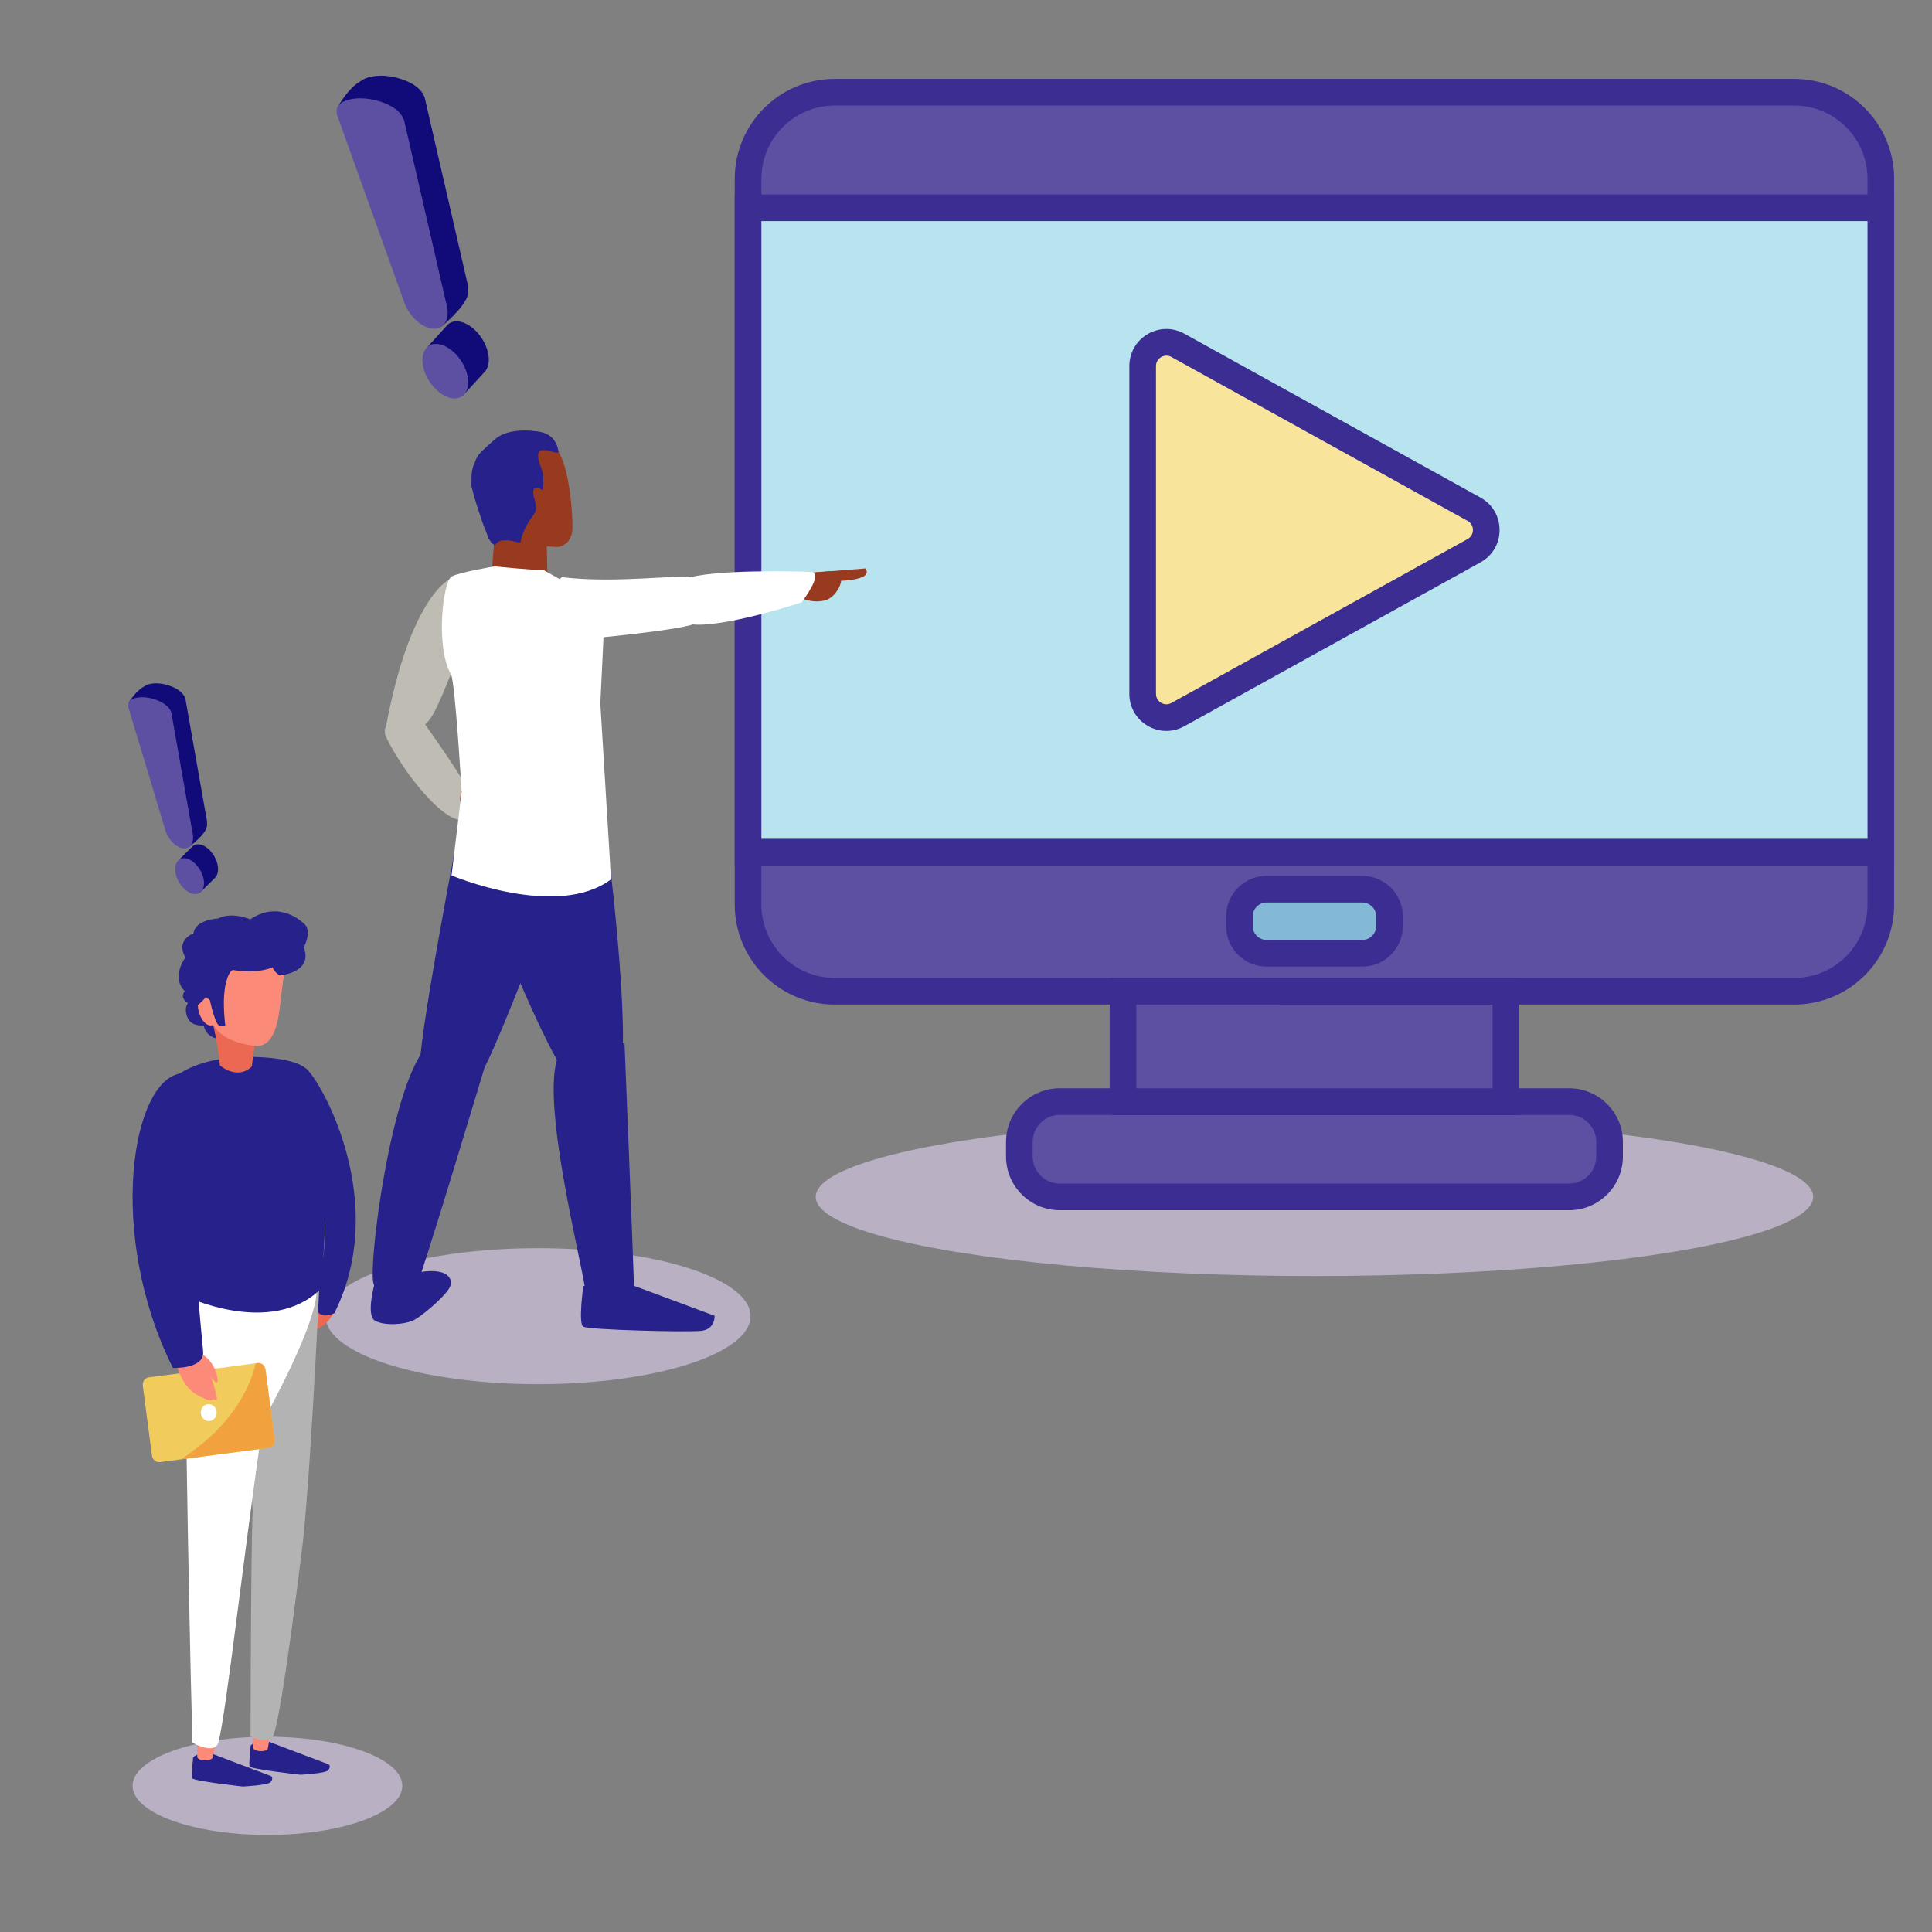 <?xml version="1.0" encoding="utf-8"?>
<!-- Generator: Adobe Illustrator 25.2.1, SVG Export Plug-In . SVG Version: 6.00 Build 0)  -->
<svg version="1.1" id="Capa_1" xmlns="http://www.w3.org/2000/svg" xmlns:xlink="http://www.w3.org/1999/xlink" x="0px" y="0px"
	 viewBox="0 0 500 500" style="enable-background:new 0 0 500 500;" xml:space="preserve">
<rect x="0" y="0" width="500" height="500" fill="#808080" stroke="none"/>
<style type="text/css">
	.st0{fill:#B9B0C4;}
	.st1{fill:#5D50A3;}
	.st2{fill:#3B2D91;}
	.st3{fill:#B7E4EF;}
	.st4{fill:#83B8D7;}
	.st5{fill:#F8E49A;}
	.st6{fill:#983A20;}
	.st7{fill:#26218B;}
	.st8{fill:#6F230C;}
	.st9{fill:#BFBCB3;}
	.st10{fill:#FFFFFF;}
	.st11{fill:#110B79;}
	.st12{fill:#EB6853;}
	.st13{fill:#FB8B78;}
	.st14{fill:#B3B3B3;}
	.st15{fill:#F1CC5D;}
	.st16{fill:#F1A23E;}
</style>
<g>
	<ellipse class="st0" cx="340.18" cy="309.747" rx="129.069" ry="20.492"/>
	<g>
		<g>
			<g>
				<g>
					<g>
						<path class="st1" d="M464.35,256.532H216.009c-12.324,0-22.408-10.083-22.408-22.408V46.27
							c0-12.324,10.083-22.408,22.408-22.408H464.35c12.325,0,22.408,10.084,22.408,22.408v187.853
							C486.758,246.448,476.675,256.532,464.35,256.532z"/>
					</g>
					<g>
						<path class="st2" d="M464.35,259.979H216.009c-14.256,0-25.855-11.599-25.855-25.855V46.27
							c0-14.256,11.598-25.855,25.855-25.855H464.35c14.257,0,25.856,11.599,25.856,25.855v187.854
							C490.206,248.381,478.607,259.979,464.35,259.979z M216.009,27.31c-10.455,0-18.96,8.506-18.96,18.96v187.854
							c0,10.455,8.506,18.96,18.96,18.96H464.35c10.455,0,18.961-8.506,18.961-18.961V46.27c0-10.455-8.506-18.961-18.961-18.961
							H216.009z"/>
					</g>
				</g>
				<g>
					<g>
						<rect x="193.601" y="53.772" class="st3" width="293.157" height="166.762"/>
					</g>
					<g>
						<path class="st2" d="M490.206,223.981H190.154V50.325h300.052V223.981z M197.049,217.087h286.262V57.219H197.049V217.087z"/>
					</g>
				</g>
				<g>
					<g>
						<path class="st4" d="M352.572,246.702h-24.784c-3.863,0-7.024-3.161-7.024-7.024v-2.531c0-3.863,3.161-7.024,7.024-7.024
							h24.784c3.863,0,7.024,3.161,7.024,7.024v2.531C359.596,243.542,356.435,246.702,352.572,246.702z"/>
					</g>
					<g>
						<path class="st2" d="M352.572,250.15h-24.784c-5.774,0-10.472-4.698-10.472-10.472v-2.53c0-5.774,4.698-10.472,10.472-10.472
							h24.784c5.774,0,10.471,4.697,10.471,10.471v2.531C363.043,245.452,358.346,250.15,352.572,250.15z M327.788,233.571
							c-1.972,0-3.577,1.605-3.577,3.577v2.53c0,1.972,1.605,3.577,3.577,3.577h24.784c1.972,0,3.577-1.605,3.577-3.577v-2.531
							c0-1.972-1.605-3.577-3.577-3.577H327.788z"/>
					</g>
				</g>
			</g>
			<g>
				<g>
					<path class="st1" d="M406.11,309.747H274.25c-5.744,0-10.444-4.7-10.444-10.444v-3.764c0-5.744,4.7-10.444,10.444-10.444
						h131.859c5.745,0,10.445,4.7,10.445,10.445v3.763C416.554,305.048,411.854,309.747,406.11,309.747z"/>
				</g>
				<g>
					<path class="st2" d="M406.11,313.195H274.25c-7.66,0-13.891-6.232-13.891-13.891v-3.764c0-7.66,6.231-13.891,13.891-13.891
						h131.859c7.66,0,13.892,6.232,13.892,13.892v3.763C420.002,306.963,413.77,313.195,406.11,313.195z M274.25,288.543
						c-3.858,0-6.996,3.139-6.996,6.996v3.764c0,3.858,3.139,6.997,6.997,6.997h131.86c3.858,0,6.997-3.139,6.997-6.997v-3.763
						c0-3.858-3.139-6.997-6.998-6.997H274.25z"/>
				</g>
			</g>
			<g>
				<g>
					<rect x="290.633" y="256.532" class="st1" width="99.093" height="28.564"/>
				</g>
				<g>
					<path class="st2" d="M393.173,288.543H287.186v-35.458h105.988V288.543z M294.08,281.649h92.198v-21.669H294.08V281.649z"/>
				</g>
			</g>
		</g>
		<g>
			<g>
				<path class="st5" d="M381.475,131.783l-76.647-42.416c-4.089-2.263-9.107,0.695-9.107,5.369v84.834
					c0,4.674,5.018,7.632,9.107,5.369l76.647-42.416C385.694,140.186,385.694,134.119,381.475,131.783z"/>
			</g>
			<g>
				<path class="st2" d="M301.854,189.165c-1.675,0-3.349-0.448-4.864-1.341c-2.953-1.741-4.717-4.827-4.717-8.255V94.736
					c0-3.428,1.763-6.514,4.716-8.255c2.953-1.741,6.507-1.79,9.507-0.13l76.648,42.417c3.095,1.713,4.942,4.848,4.942,8.385
					c0,3.538-1.848,6.672-4.942,8.385l-76.648,42.417C305.036,188.762,303.444,189.165,301.854,189.165z M301.868,92.038
					c-0.632,0-1.131,0.237-1.377,0.382c-0.398,0.235-1.323,0.93-1.323,2.316v84.834c0,1.386,0.925,2.081,1.323,2.316
					c0.398,0.234,1.455,0.708,2.667,0.037l76.648-42.416c1.252-0.693,1.387-1.876,1.387-2.353c0-0.476-0.135-1.66-1.387-2.353
					l-76.648-42.417C302.696,92.127,302.257,92.038,301.868,92.038z"/>
			</g>
		</g>
	</g>
</g>
<g>
	<ellipse class="st0" cx="139.243" cy="340.625" rx="54.994" ry="17.595"/>
	<g>
		<g>
			<path class="st6" d="M216.046,147.793c-0.394-0.04-10.462,0.452-12.658,1.933c-2.197,1.48,3.985,7.181,10.102,5.661
				C217.01,154.514,219.595,148.165,216.046,147.793z"/>
			<path class="st6" d="M223.976,147.111c0,0-11.178,0.878-13.357,1.076c-2.174,0.194,0.322,1.182,0.322,1.182l3.531,1
				C214.472,150.37,226.468,150.71,223.976,147.111z"/>
			<g>
				<g>
					<path class="st7" d="M150.947,332.815c0,0.368-1.342,9.662,0,10.514c1.346,0.86,26.652,1.468,30.442,1.1
						c3.791-0.364,3.543-3.909,3.543-3.909l-21.892-8.142L150.947,332.815z"/>
				</g>
				<g>
					<path class="st7" d="M97.093,331.645c0,0-2.576,8.816,0,10.176c2.581,1.352,7.323,0.948,9.634,0
						c2.304-0.952,8.814-6.609,9.762-8.866c0.95-2.257-1.084-5.785-11.392-2.937C94.789,332.867,97.093,331.645,97.093,331.645z"/>
				</g>
				<g>
					<path class="st7" d="M149.42,216.305c0,0-22.633,60.09-24.831,61.069c-2.203,0.978-14.669,4.647-15.891,0
						c-1.224-4.647,10.412-64.691,10.412-64.691L149.42,216.305z"/>
				</g>
				<g>
					<g>
						<path class="st8" d="M120.168,202.11c0,0,4.663-0.818,6.888-3.979c0,0,0.354-0.172,0.664,0.334
							c0.308,0.51-0.04,3.179-0.94,4.167c-0.9,0.988-3.341,1.144-3.341,1.144L120.168,202.11z"/>
					</g>
					<g>
						<g>
							<path class="st9" d="M109.512,186.741c0,0,7.86,11.024,11.388,17.056c0,0,4.879,7.009-0.518,8.384
								c-5.405,1.374-16.281-12.681-20.456-21.441C97.561,185.769,108.65,185.957,109.512,186.741z"/>
						</g>
						<g>
							<path class="st9" d="M116.343,149.917c0,0-10.242,4.571-16.502,38.408c0,0-2.38,2.421,6.458,0.72
								c5.385-1.036,5.653-3.049,13.167-21.388C119.466,167.657,119.702,147.439,116.343,149.917z"/>
						</g>
						<g>
							<path class="st8" d="M129.8,204.081c1.598,1.692,1.152,4.033,0.03,5.949c-1.799,0.574-4.659,2.944-10.518-1.947
								c0,0-1.426-3.939,3.267-6.171c0,0-1.324-1.016,2.429-0.044c1.076,0.276,2.392,0.394,3.733,0.45
								C128.964,202.961,129.308,203.561,129.8,204.081z"/>
						</g>
					</g>
				</g>
				<g>
					<path class="st6" d="M138.95,112.546c0,0,3.001,0.284,5.621,4.433c2.606,4.149,3.637,14.703,3.573,19.564
						c-0.064,4.857-3.893,5.025-3.893,5.025l-2.749-0.18l0.206,9.232c0,0-11.696,2.531-14.687,0.55l0.824-10.398
						C127.846,140.772,115.945,108.253,138.95,112.546z"/>
				</g>
				<g>
					<path class="st7" d="M127.944,141.08c-0.024-0.028,0.01-0.076-0.442-0.356c-0.588-0.346-0.448-0.708-1.086-1.376
						c-0.462-1.61-1.186-2.997-1.708-4.591c-0.796-2.437-1.652-4.873-2.296-7.352c-0.142-0.512-0.272-1.026-0.4-1.54
						c-0.004-0.02-0.004-0.036-0.004-0.056c0.096-2.077-0.256-3.841,0.854-6.065c0.728-2.369,2.071-3.081,3.399-4.419
						c0.256-0.262,0.548-0.514,0.844-0.754c0.646-0.368,2.841-4.083,11.891-2.937c4.077,0.516,5.213,3.029,5.577,5.345
						c-0.868,1.09-7.958-4.077-4.229,4.909c0.458,1.104,0.144,4.949,0.144,4.949s-3.473-2.221-2.243,2.014
						c1.23,4.235-0.162,3.693-1.992,7.227c-1.358,2.611-1.426,3.489-1.556,4.387c-1.51-0.234-2.123-0.618-3.665-0.618
						C128.924,139.847,129.194,140.092,127.944,141.08z"/>
				</g>
				<g>
					<path class="st7" d="M154.065,214.227c0.732,0.108,2.851,1.668,2.851,1.668s6.735,52.391,3.359,63.005
						c0,0-9.386,6.061-15.041-2.777c-5.655-8.838-16.67-36.426-17.406-37.018c-0.732-0.59-8.718-23.211-8.718-23.211
						L154.065,214.227z"/>
				</g>
				<g>
					<path class="st7" d="M161.615,269.818c0,0,2.227,54.759,2.473,63.311c0.11,3.875-11.43,9.298-12.589,0.898
						c-1.154-8.409-11.114-47.18-7.373-59.756c0,0,7.984-2.4,9.592-1.877C155.327,272.923,161.615,269.818,161.615,269.818z"/>
				</g>
				<g>
					<path class="st7" d="M121.546,273.291c1.464,0.976,3.877,2.893,3.877,2.893s-16.323,54.319-17.84,57.256
						c-1.52,2.929-9.754,3.907-10.974-1.47c-1.224-5.379,4.545-50.561,13.575-60.825L121.546,273.291z"/>
				</g>
			</g>
			<path class="st10" d="M145.343,149.365c0,0-4.677,5.447-4.565,9.244c0.108,3.803-1.904,7.998,4.741,7.347
				c6.649-0.648,32.667-2.965,34.999-4.883c2.328-1.918,2.5-10.208-0.784-11.464C176.448,148.355,160.342,151.148,145.343,149.365z"
				/>
			<path class="st10" d="M177.57,149.751c0,0-0.24,11.507,1.804,11.838c2.043,0.33,10.17,0.006,28.088-5.691
				c0,0,5.807-7.612,2.515-7.866C206.688,147.777,183.915,147.357,177.57,149.751z"/>
		</g>
		<path class="st10" d="M128.064,146.567c0,0-8.958,1.482-11.168,2.615c-2.206,1.136-4.307,18.18-0.162,25.421
			c1.06,1.849,2.737,30.282,2.737,30.282l-2.613,21.676c0,0,27.198,11.54,41.281,1.016c0,0-2.767-45.461-2.773-45.525
			c-0.004-0.064,1.224-25.521,1.224-25.521s-15.875-9.004-15.923-9.002C138.642,147.669,128.064,146.567,128.064,146.567z"/>
	</g>
	<g>
		<g>
			<g>
				<path class="st11" d="M99.78,19.627c-1.919-0.152-4.695,0.08-6.221,1.234l-0.004,0.002c-3.611,1.906-6.273,7.059-6.273,7.059
					s4.093,2.376,4.311,2.398c0.126,0.018,1.588-0.656,2.833-1.252l15.295,42.657c0.388,1.326,1.046,2.584,1.864,3.683
					c-0.076-0.002-0.128-0.004-0.132-0.002c-0.094,0.034,2.148,8.63,2.148,8.63l0.66,0.478c0,0,4.537-3.723,6.057-6.539
					l-0.004-0.004c0.916-1.186,1.16-3.125,0.496-5.373L109.94,25.38C108.79,21.483,102.846,19.867,99.78,19.627z"/>
			</g>
			<g>
				<path class="st11" d="M118.506,83.168c-1.22-0.096-2.199,0.32-2.859,1.098l-0.004-0.006l-4.943,5.469l4.561,2.84l0.424-1.12
					c0.924,1.924,2.36,3.597,3.935,4.649l-1.25,2.078l1.436,4.217l5.365-5.875h-0.012c1.292-1.092,1.736-3.269,0.972-5.873
					C124.983,86.753,121.572,83.402,118.506,83.168z"/>
			</g>
		</g>
		<g>
			<g>
				<path class="st1" d="M104.383,77.579c1.144,3.893,4.557,7.243,7.622,7.489l0,0c3.069,0.234,4.615-2.724,3.469-6.611
					l-10.87-47.224c-1.152-3.895-7.097-5.509-10.158-5.749l0,0c-3.065-0.244-8.318,0.492-7.172,4.385L104.383,77.579z"/>
			</g>
			<g>
				<path class="st1" d="M109.7,95.632c1.148,3.887,4.559,7.241,7.622,7.483l0,0c3.065,0.236,4.621-2.725,3.471-6.617l0,0
					c-1.15-3.889-4.563-7.24-7.624-7.478l0,0C110.108,88.781,108.556,91.741,109.7,95.632L109.7,95.632z"/>
			</g>
		</g>
	</g>
</g>
<g>
	<ellipse class="st0" cx="69.217" cy="462.168" rx="34.903" ry="12.703"/>
	<g>
		<g>
			<g>
				<path class="st7" d="M59.332,266.377c0,0-0.866,3.159-3.643,2.278c-2.776-0.88-2.934-3.265-2.934-3.265
					s-2.641,0.262-3.779-1.292c-1.14-1.552-1.53-4.761,1.088-5.281c2.617-0.52,4.813,1.54,4.813,1.54L59.332,266.377z"/>
			</g>
			<g>
				<path class="st7" d="M65.813,451.091c0,0-0.948,0.474-0.96,0.794c-0.01,0.312-0.496,4.521-0.256,5.257
					c0.246,0.736,13.135,2.156,13.135,2.156s6.521-0.316,7.201-1.16c0.682-0.84,0.392-1.468,0-1.576
					c-0.388-0.104-15.421-5.837-15.421-5.837L65.813,451.091z"/>
			</g>
			<g>
				<path class="st7" d="M50.934,454.138c0,0-0.952,0.47-0.964,0.788c-0.012,0.316-0.496,4.525-0.252,5.261
					c0.24,0.738,13.133,2.157,13.133,2.157s6.521-0.314,7.203-1.156c0.68-0.844,0.388-1.472,0-1.578
					c-0.388-0.106-15.423-5.839-15.423-5.839L50.934,454.138z"/>
			</g>
			<g>
				<g>
					<path class="st12" d="M81.484,335.197c0,0-2.553,1.516-3.183,4.757c-0.628,3.241,1.32,0.232,5.975-5.323L81.484,335.197z"/>
				</g>
				<g>
					<path class="st12" d="M81.784,335.169c0,0-0.924,1.472-1.941,4.145c-1.018,2.677-0.98,2.885-1.428,4.689
						c-0.308,1.246,0.716,0.466,0.8,0.448c0.05-0.008-0.112,0.14,0.244,0.26c0.22,0.076,0.822,0.02,1.116-0.104
						c0.186-0.08,0.83-0.36,1.116-0.484c1.352-0.58,3.901-1.632,5.665-6.851C87.358,337.272,84.737,333.481,81.784,335.169z"/>
				</g>
			</g>
			<g>
				<path class="st13" d="M51.16,448.161c0,0-0.158,6.481-0.122,6.599c0.304,0.978,3.089,1.042,3.917,0.298l1.62-6.237
					L51.16,448.161z"/>
			</g>
			<g>
				<path class="st13" d="M65.531,445.724c0,0-0.11,6.437-0.06,6.603c0.288,0.986,2.967,1.168,3.787,0.412l1.204-6.471
					L65.531,445.724z"/>
			</g>
			<g>
				<path class="st7" d="M76.947,295.793c0,0-1.26-22.301,2.448-19.076c3.713,3.225,21.548,34.251,7.147,63.125
					c0,0-6.743,3.533-4.387-6.565C84.513,323.171,86.809,307.061,76.947,295.793z"/>
			</g>
			<g>
				<path class="st14" d="M82.773,329.888c0,0-2.069,46.713-4.321,68.598c0,0-11.763-1.908-12.953-6.941
					c-1.192-5.033,1.054-59.058,1.054-59.058L82.773,329.888z"/>
			</g>
			<g>
				<path class="st10" d="M64.465,331.836c0.164,2.373,17.336-1.072,17.494,1.348c0.586,9.084-13.925,34.463-13.901,34.795
					c-5.637,39.136-9.43,74.659-11.523,82.901c-0.872,3.427-6.733,0.126-6.733,0.126c-1.25-44.483-2.093-115.494-2.093-115.494
					C52.126,332.589,58.476,331.775,64.465,331.836z"/>
			</g>
			<g>
				<path class="st7" d="M65.545,273.527c0,0-13.491-0.792-21.006,5.783c0,0-8.788,39.246,3.171,56.027
					c0,0,22.225,10.834,35.251-1.692c0,0,4.523-42.005-2.869-55.891C80.092,277.753,79.44,273.845,65.545,273.527z"/>
			</g>
			<g>
				<path class="st12" d="M54.019,260.282c0,0,2.526,9.798,2.877,15.427c0,0,4.445,3.973,8.286,0.29c0,0,1.488-14.723,4.621-16.979
					C72.933,256.761,54.019,260.282,54.019,260.282z"/>
			</g>
			<g>
				<path class="st13" d="M56.185,246.403c0,0,12.267-3.793,17.864,1.656c0,0-0.978,6.875-1.572,12.134
					c-0.596,5.261-1.85,10.238-5.747,10.51c0,0-10.978-0.348-12.481-7.87C52.895,256.061,53.604,248.141,56.185,246.403z"/>
			</g>
			<g>
				<path class="st13" d="M56.053,260.656c0.632,2.231,0.116,4.327-1.148,4.685c-1.266,0.354-2.803-1.162-3.433-3.393
					c-0.63-2.226-0.116-4.327,1.148-4.683C53.885,256.907,55.425,258.425,56.053,260.656z"/>
			</g>
			<g>
				<g>
					<path class="st15" d="M71.086,372.515c0.14,1.076-0.56,2.054-1.57,2.186l-28.108,3.695c-1.008,0.134-1.936-0.63-2.08-1.704
						l-2.374-18.054c-0.138-1.072,0.562-2.052,1.568-2.184l28.112-3.693c1.008-0.132,1.936,0.632,2.078,1.701L71.086,372.515z"/>
				</g>
				<g>
					<path class="st16" d="M66.633,352.761l-0.448,0.058c-1.974,8.688-8.289,16.605-14.907,21.654
						c-1.448,1.104-2.941,2.2-4.481,3.213l22.719-2.985c1.01-0.132,1.711-1.11,1.57-2.186l-2.375-18.054
						C68.57,353.393,67.641,352.629,66.633,352.761z"/>
				</g>
				<g>
					<path class="st10" d="M56.049,365.311c0.158,1.196-0.622,2.285-1.746,2.433c-1.12,0.144-2.155-0.704-2.312-1.9
						c-0.156-1.192,0.624-2.283,1.744-2.429C54.857,363.267,55.895,364.115,56.049,365.311z"/>
				</g>
			</g>
			<g>
				<g>
					<path class="st13" d="M52.526,350.604c0,0,2.943,1.789,3.669,5.613c0.728,3.823-1.522,0.272-6.893-6.281L52.526,350.604z"/>
				</g>
				<g>
					<path class="st13" d="M52.198,351.093c0,0,1.064,1.738,2.241,4.889c1.174,3.159,1.132,3.407,1.644,5.529
						c0.356,1.476-0.828,0.552-0.92,0.532c-0.056-0.01,0.128,0.168-0.284,0.308c-0.254,0.088-0.946,0.026-1.288-0.12
						c-0.212-0.092-0.958-0.43-1.284-0.576c-1.561-0.68-4.499-1.924-6.537-8.082C45.769,353.573,48.794,349.104,52.198,351.093z"/>
				</g>
			</g>
			<g>
				<path class="st7" d="M54.851,287.879c0,0-2.188-10.742-7.895-10.098c-12.881,1.456-19.47,41.688-2.203,76.244
					c0,0,8.264,0.36,7.812-4.341c-0.766-7.91-2.659-29.414-2.438-30.006C51.962,314.701,56.727,300.88,54.851,287.879z"/>
			</g>
			<g>
				<path class="st14" d="M69.06,388.916c0,0-3.103-0.53-3.571,1.154c-0.472,1.682-0.646,47.488-0.646,59.338
					c0,0,4.279,2.173,5.719,0c2.216-3.347,7.89-50.923,7.89-50.923L69.06,388.916z"/>
			</g>
			<g>
				<path class="st7" d="M78.51,238.897c0,0-6.085-6.125-13.723-0.98c0,0-4.877-2.062-8.306-0.212c0,0-5.949,0.214-6.403,3.849
					c0,0-4.729,1.672-2.094,6.245c0,0-3.849,5.067-0.132,8.726c0,0-1.845,1.768,1.422,3.475c0,0,0.678,0.182,1.366,0.34
					c0.408,0.09,1.67-1.19,2.631-2.25c0.354,0.216,0.786,0.5,1.03,0.752c0.61,2.629,1.59,6.239,2.428,6.549
					c1.334,0.496,1.588,0,1.588,0s-1.472-9.922,1.368-13.967c0.16-0.136,0.332-0.268,0.5-0.404
					c2.469,0.392,6.902,0.778,10.342-0.674c0.28,0.63,0.828,1.498,1.88,2.074c0,0,8.688-0.628,6.221-7.258
					C78.63,245.163,81.038,240.71,78.51,238.897z"/>
			</g>
		</g>
	</g>
	<g>
		<g>
			<g>
				<path class="st11" d="M41.644,176.919c-1.232-0.162-3.033-0.106-4.053,0.586l-0.004,0.002c-2.397,1.11-4.285,4.343-4.285,4.343
					s2.56,1.672,2.701,1.692c0.082,0.016,1.048-0.37,1.87-0.712l8.44,28.03c0.206,0.868,0.588,1.702,1.078,2.437
					c-0.048-0.004-0.082-0.006-0.086-0.004c-0.06,0.018,1.102,5.637,1.102,5.637l0.408,0.332c0,0,3.051-2.253,4.125-4.017v-0.002
					c0.63-0.734,0.85-1.977,0.498-3.451l-5.433-30.824C47.393,178.417,43.612,177.177,41.644,176.919z"/>
			</g>
			<g>
				<path class="st11" d="M51.6,218.533c-0.786-0.1-1.43,0.136-1.882,0.614l-0.002-0.006l-3.371,3.365l2.845,1.984l0.312-0.708
					c0.532,1.272,1.404,2.399,2.385,3.131l-0.876,1.298l0.784,2.769l3.657-3.609l-0.006-0.002c0.87-0.662,1.23-2.051,0.822-3.757
					C55.655,221.062,53.567,218.789,51.6,218.533z"/>
			</g>
		</g>
		<g>
			<g>
				<path class="st1" d="M42.674,214.456c0.608,2.548,2.699,4.825,4.667,5.085l0,0c1.968,0.256,3.069-1.6,2.456-4.149l-5.433-30.826
					c-0.612-2.55-4.391-3.793-6.359-4.049l0,0c-1.968-0.26-5.381,0.04-4.771,2.589L42.674,214.456z"/>
			</g>
			<g>
				<path class="st1" d="M45.501,226.281c0.612,2.546,2.701,4.823,4.665,5.083l0,0c1.971,0.252,3.075-1.604,2.461-4.153l0,0
					c-0.612-2.549-2.701-4.825-4.669-5.079l0,0C45.993,221.874,44.893,223.732,45.501,226.281L45.501,226.281z"/>
			</g>
		</g>
	</g>
</g>
</svg>
